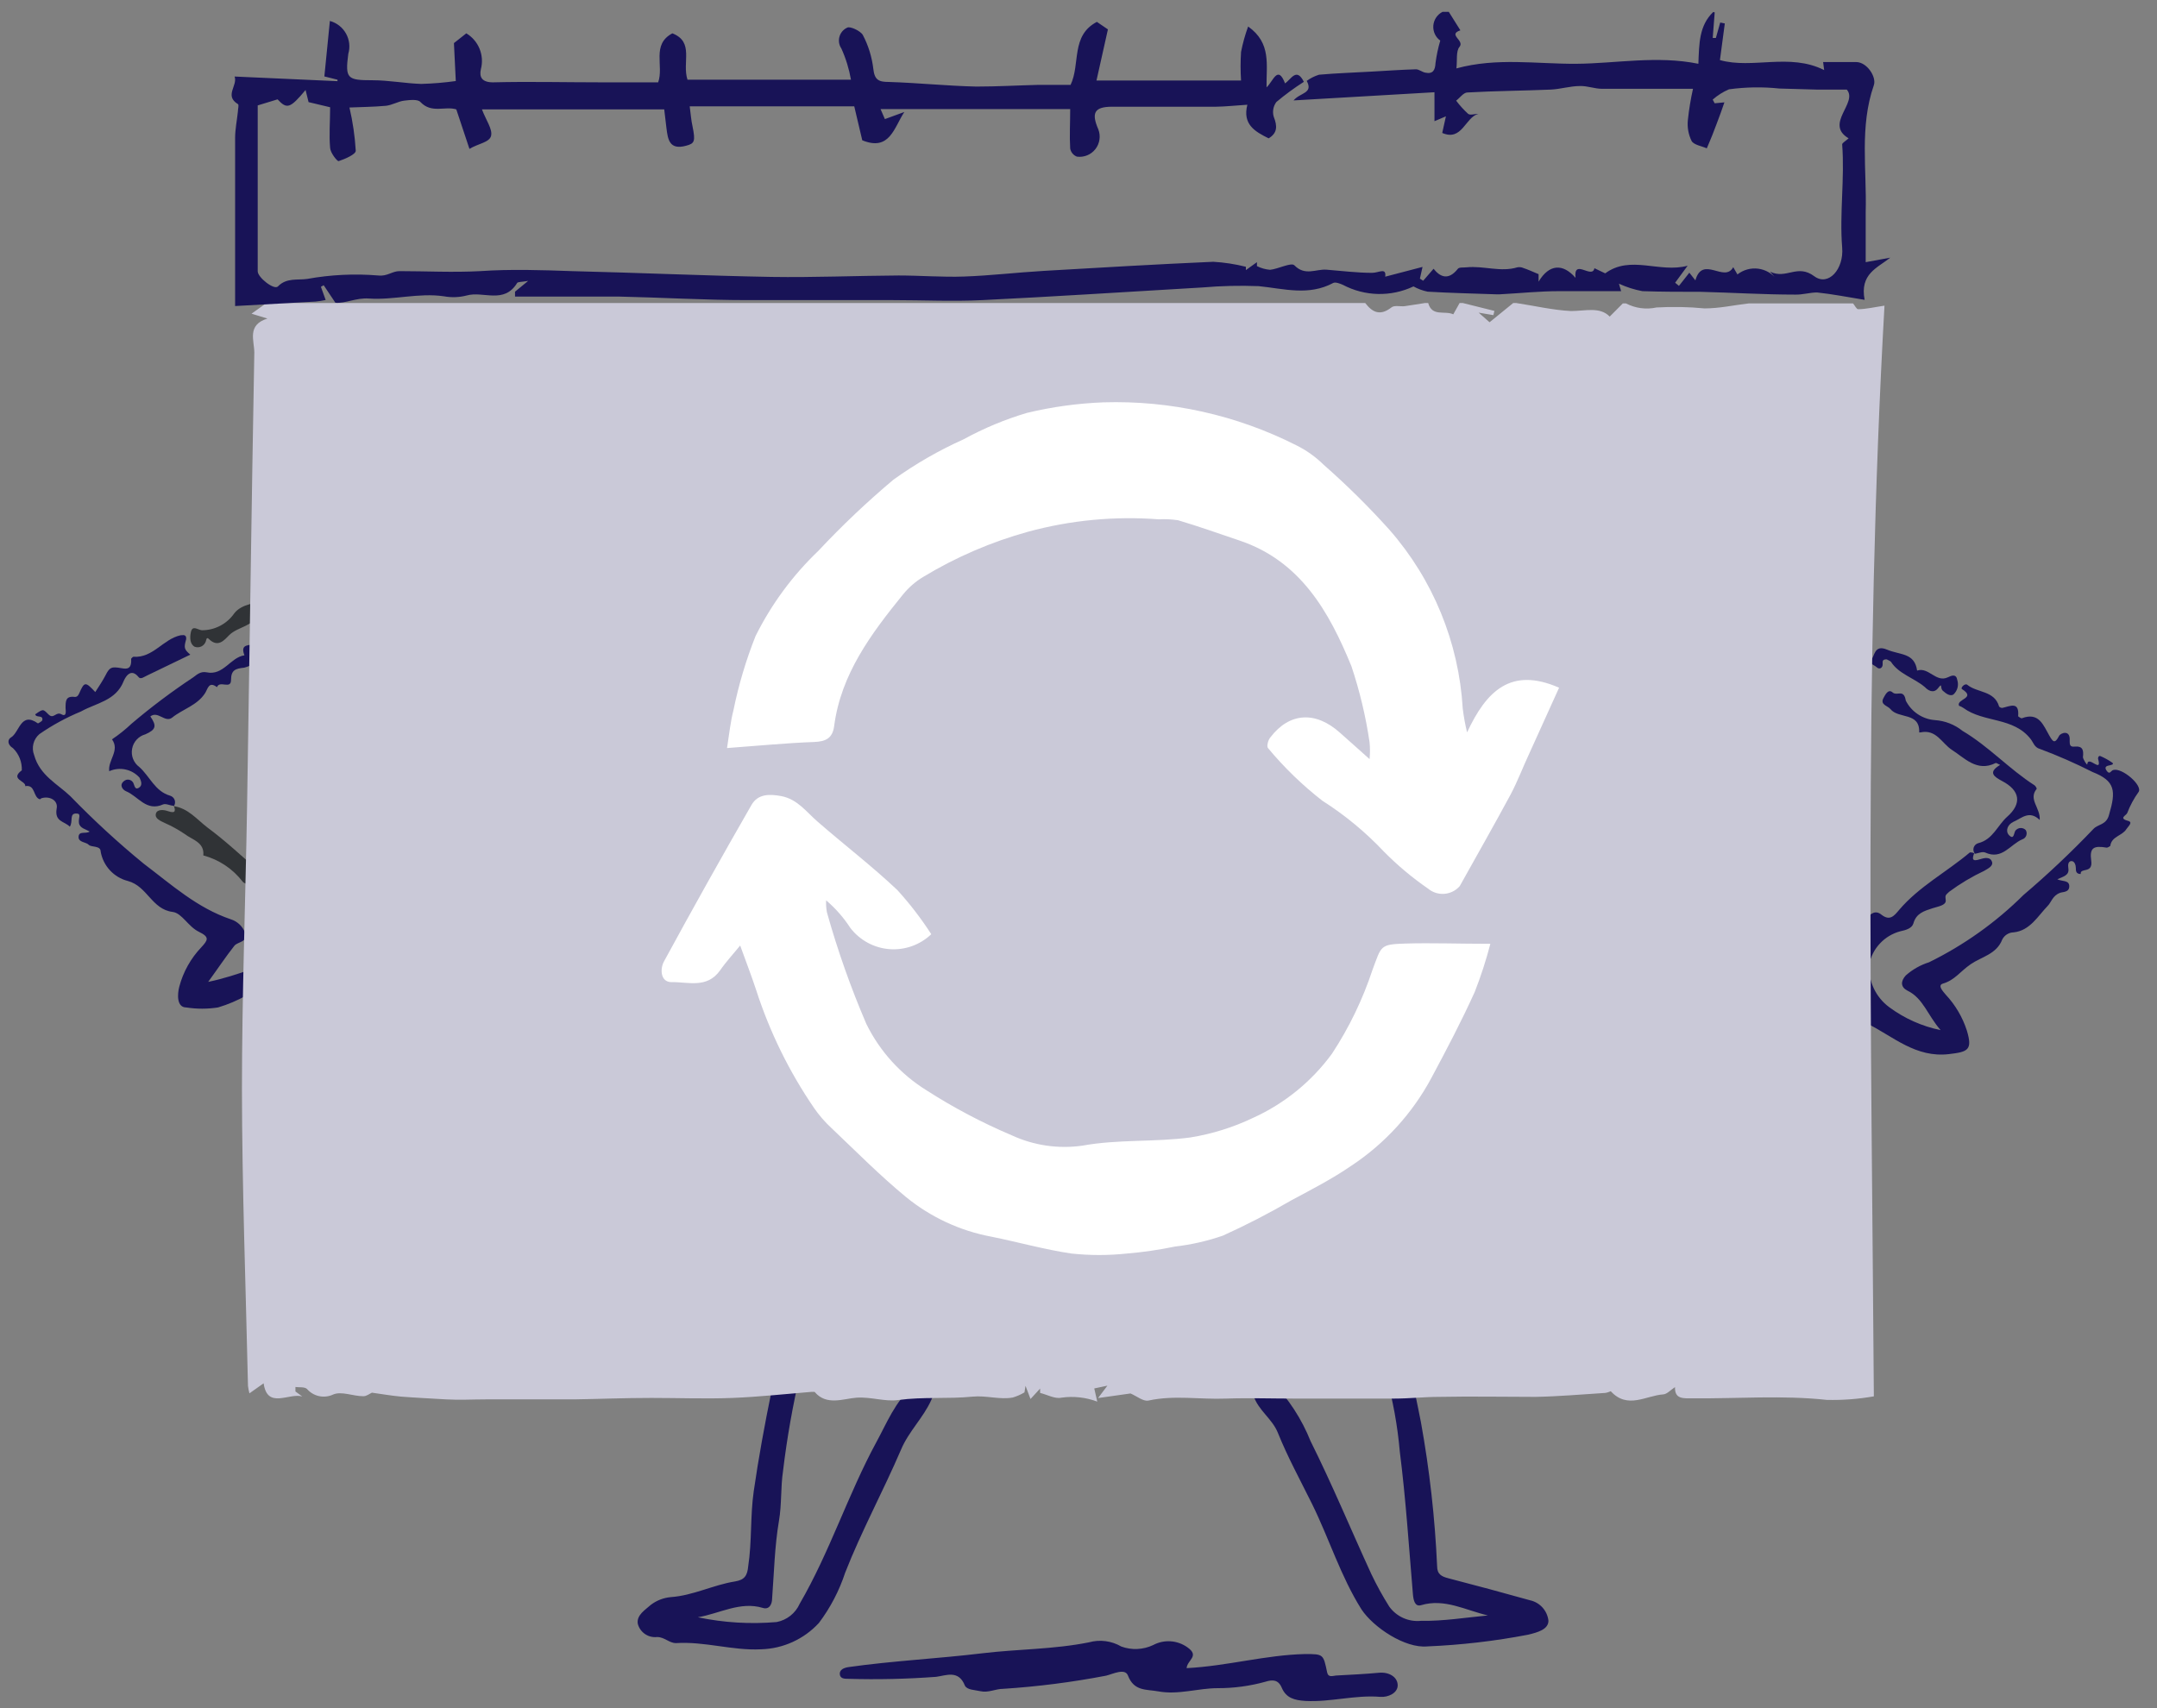 <svg xmlns="http://www.w3.org/2000/svg" width="101" height="80" viewBox="0 0 101 80">
    <rect x="0" y="0" width="101" height="80" fill="#808080" stroke="none"/>
    <g fill="none">
        <path fill="#181357" d="M69.668 75.657c-1.053-.247-2.025-.808-3.126-.481-.29.086-.357-.228-.382-.5-.19-2.234-.332-4.467-.615-6.688-.106-1.224-.327-2.434-.659-3.616-.074-.234-.246-.574.16-.814.652-.395.806.154.91.506.253.839.407 1.696.58 2.554.402 2.224.655 4.473.756 6.731 0 .39.222.488.53.568 1.28.333 2.553.673 3.821 1.03.462.1.809.486.862.957 0 .413-.517.549-.948.654-1.56.3-3.14.483-4.726.549-1.04.099-2.517-.888-3.077-1.728-.979-1.554-1.508-3.3-2.314-4.936-.548-1.11-1.145-2.196-1.606-3.344-.27-.666-.91-1.036-1.139-1.734-.129-.394.056-.444.247-.617.19-.172.332-.271.615-.037.78.8 1.395 1.745 1.81 2.783 1.02 2.042 1.895 4.159 2.848 6.232.249.522.529 1.029.837 1.518.34.47.902.723 1.477.666 1.046.019 2.093-.154 3.139-.253zM32.677 75.743c1.213.254 2.457.329 3.692.223.477-.093.88-.413 1.077-.858 1.41-2.425 2.259-5.115 3.588-7.565.492-.9.88-1.9 1.698-2.603.228-.204.376-.327.653-.05.277.278.406.272.221.679-.375.833-1.052 1.462-1.415 2.32-.831 1.937-1.846 3.8-2.616 5.763-.278.848-.694 1.644-1.23 2.357-.702.762-1.68 1.207-2.714 1.234-1.33.068-2.634-.377-3.982-.29-.314 0-.541-.29-.886-.284-.41.044-.792-.217-.898-.617-.074-.413.363-.666.615-.895.27-.204.592-.328.93-.358 1.052-.074 1.987-.573 3.008-.734.437-.074.573-.259.616-.71.178-1.166.092-2.344.258-3.51.228-1.58.517-3.147.837-4.708.093-.45 0-.969.419-1.29.123-.104.147-.48.461-.302.314.18.616.278.474.722-.359 1.524-.632 3.067-.818 4.622-.117.777-.056 1.554-.191 2.338-.203 1.19-.228 2.419-.32 3.628 0 .29-.142.543-.437.45-1.059-.32-2.019.266-3.04.438zM92.443 39.951c-.105.278-.105.413.27.29.18-.056.493-.142.567.142.043.185-.197.296-.37.401-.578.272-1.128.6-1.642.981-.191.179-.185.16-.16.401.024.24-.382.29-.616.37-.394.13-.763.229-.898.71-.068.234-.357.315-.616.37-.743.198-1.31.804-1.458 1.561-.04.78.314 1.53.942 1.993.714.529 1.535.895 2.406 1.074-.616-.704-.813-1.494-1.557-1.851-.32-.167-.32-.439-.074-.71.316-.28.687-.49 1.09-.617 1.635-.803 3.13-1.868 4.424-3.153 1.142-.97 2.232-2 3.267-3.085.216-.24.616-.179.739-.679.326-1.104.295-1.573-.775-1.993-.8-.406-1.622-.767-2.462-1.08-.258-.067-.314-.308-.43-.456-.807-1.049-2.204-.765-3.152-1.462-.065-.044-.135-.08-.209-.105-.135-.32.825-.346.142-.778-.093-.055.141-.296.246-.203.468.382 1.274.265 1.49 1.018.04.045.1.068.16.062.362-.08.793-.321.731.395 0 0 .13.104.173.092.806-.308 1.009.333 1.292.82.166.285.252.396.455 0 .068-.129.53-.308.493.223 0 .173 0 .308.221.284.4-.037.437.166.4.493 0 .087.197.407.203.333.037-.444.714.476.505-.259 0-.117.068-.142.11-.123.196.083.381.186.555.308.098.074-.043.105-.093.118-.16.03-.307.067-.166.265.142.197.19 0 .296-.037.412-.136 1.409.728 1.193 1.03-.218.303-.395.633-.529.981-.043.118-.424.247.043.37.24.068 0 .254-.086.39-.197.314-.695.332-.75.783 0 0-.118.086-.167.08-.615-.105-.812 0-.726.617.086.617-.53.302-.492.617-.228 0-.228-.154-.228-.278 0-.123-.055-.333-.21-.327-.153.007-.165.18-.14.346.048.32-.228.376-.518.506.222.11.56.03.56.327 0 .296-.314.259-.43.308-.357.13-.413.45-.585.617-.455.47-.825 1.154-1.588 1.234-.226.004-.431.132-.535.334-.265.69-.966.808-1.47 1.153-.506.346-.752.753-1.312.914-.258.08 0 .357.136.518.45.481.788 1.057.99 1.684.271.907.056.994-.836 1.099-1.564.185-2.616-.827-3.822-1.426-1.022-.5-1.268-1.931-.874-3.085.165-.664.45-1.291.843-1.85.173-.198.394-.408.69-.167.387.302.584.067.83-.229.936-1.098 2.222-1.77 3.311-2.69.03 0 .135 0 .203.043v-.012zM55.563 78.125c1.908-.099 3.692-.617 5.539-.66.867 0 .861 0 1.04.858.055.259.264.16.418.148.67-.037 1.342-.068 2.012-.13.468-.043.862.197.874.574.012.376-.45.586-.818.555-1.176-.099-2.32.253-3.496.191-.517-.03-.91-.135-1.114-.617-.166-.394-.443-.382-.763-.283-.727.202-1.479.304-2.233.302-.936 0-1.847.327-2.8.148-.554-.099-1.12 0-1.404-.734-.135-.364-.683-.087-1.021 0-1.594.306-3.205.513-4.825.617-.363 0-.689.197-1.07.11-.259-.06-.616-.055-.72-.258-.296-.753-.88-.475-1.348-.414-1.366.102-2.736.133-4.105.093-.178 0-.387 0-.406-.216-.018-.216.203-.302.406-.333 2.086-.296 4.191-.395 6.277-.648 1.656-.198 3.336-.18 4.985-.512.51-.142 1.056-.07 1.514.197.485.177 1.021.152 1.489-.068.512-.274 1.134-.233 1.606.105.59.414-.012.593-.037.975zM4.197 38.945c-.19-.117-.455-.154-.499-.395-.043-.24.148-.462-.153-.45-.302.012-.117.383-.277.617-.246-.26-.72-.222-.616-.84.086-.406-.35-.616-.726-.487 0 0-.043.044-.055.044-.333-.087-.197-.704-.69-.617.044-.247-.732-.315-.16-.74.015-.386-.132-.76-.406-1.031-.307-.191-.24-.432-.104-.506.406-.24.455-1.234 1.267-.66 0 0 .191-.093.204-.155.043-.259-.29-.092-.333-.271.376-.26.363-.253.616 0 .252.253.35-.148.615 0s.19-.21.19-.284c0-.34 0-.586.438-.53.11 0 .16-.075.203-.173.24-.55.289-.55.75-.056.173-.271.351-.53.493-.808.141-.278.234-.352.437-.346.35 0 .794.278.75-.407 0 0 .074-.092.105-.092.917.068 1.397-.833 2.21-1.006.104 0 .184-.037.246.055.023.06.023.126 0 .186-.093.345-.074.425.209.666l-2.019.975c-.129.055-.301.203-.4.08-.394-.494-.658.08-.701.185-.363.926-1.293 1.024-1.994 1.42-.686.283-1.34.638-1.95 1.06-.286.242-.385.64-.247.988.27.962 1.102 1.35 1.698 1.925 1.084 1.118 2.23 2.173 3.434 3.159 1.293.975 2.499 2.073 4.08 2.604.301.096.543.322.659.617.166.456-.326.42-.493.617-.4.506-.763 1.055-1.23 1.696 1.452-.302 2.664-.882 4.11-1.277-.294.436-.683.799-1.138 1.061-.722.653-1.58 1.136-2.51 1.413-.494.077-.997.077-1.49 0-.45 0-.418-.617-.326-.968.183-.695.539-1.332 1.034-1.851.307-.334.4-.475-.111-.722-.51-.247-.794-.876-1.23-.932-.985-.123-1.182-1.203-2.1-1.45-.657-.167-1.156-.706-1.273-1.376 0-.296-.443-.191-.56-.32-.117-.13-.499-.106-.474-.383.025-.278.332-.111.517-.235z"/>
        <path fill="#181357" d="M8.135 37.736c-.166 0-.363-.117-.498-.062-.788.352-1.17-.388-1.735-.617-.16-.068-.327-.29-.105-.469.064-.06.153-.087.24-.072.086.014.162.069.203.146.062.118.068.346.258.235.191-.111.111-.321.037-.475-.357-.4-.932-.523-1.421-.303-.068-.518.51-.968.13-1.493.323-.216.628-.46.91-.728.922-.783 1.89-1.51 2.898-2.178.185-.142.351-.284.616-.234.794.172 1.114-.697 1.778-.796-.228-.574.265-.438.523-.543.259-.105.339.136.443.271.105.136 0 .327-.141.426-.248.197-.532.342-.837.426-.4.043-.616.105-.616.574s-.535 0-.658.339c-.388-.296-.43.086-.56.284-.37.574-1.04.74-1.538 1.141-.333.26-.665-.333-1.022-.055.308.45.265.617-.234.839-.32.087-.56.35-.62.676-.061.326.07.658.337.854.492.438.732 1.141 1.446 1.345.098.03.175.104.21.2.033.096.02.203-.037.287l-.007-.018zM92.462 39.97c-.06-.083-.076-.19-.042-.287.035-.096.115-.17.214-.195.683-.172.898-.833 1.348-1.234.701-.617.615-1.234-.24-1.678-.351-.191-.69-.395-.087-.753-.092-.037-.178-.105-.215-.086-.874.438-1.465-.253-2.043-.617-.48-.315-.726-.975-1.47-.82-.021.005-.042.005-.062 0 .037-.963-.973-.618-1.348-1.093-.142-.166-.499-.197-.32-.524.08-.142.215-.438.425-.253.209.185.523-.185.615.382.263.522.779.868 1.36.913.474.031.928.208 1.298.506 1.231.728 2.185 1.79 3.373 2.549.049.037.11.148.098.166-.406.494.185.889.142 1.456-.486-.469-.837-.086-1.231.087-.265.123-.388.413-.215.617.27.277.221-.148.332-.229.06-.063.144-.098.23-.098.088 0 .171.035.231.098.046.077.054.17.023.255-.03.084-.098.149-.183.177-.566.235-.947.981-1.741.617-.13-.055-.326.037-.492.062v-.018z"/>
        <path fill="#303336" d="M8.117 37.754c.683.087 1.095.617 1.594 1 .837.617 1.612 1.345 2.406 2.036.211.15.365.368.437.617.043.216-.154.414-.246.278-.253-.389-.745-.167-.942-.389-.463-.603-1.112-1.037-1.846-1.234.062-.617-.517-.728-.868-1-.295-.2-.608-.374-.935-.518-.203-.098-.474-.203-.419-.432.056-.228.382-.19.567-.123.4.136.344-.05.264-.302l-.012.067zM9.446 29.517c.609.004 1.18-.294 1.526-.795.333-.432 1.04-.513 1.619-.574.209 0 .184.376.381.543.197.166-.11.234-.215.302-.363.24-.283-.056-.339-.265-.055-.21-.258-.08-.295 0-.27.617-.972.617-1.378 1.005-.24.241-.53.617-.96.198-.13-.136-.123.068-.154.123-.038.1-.113.181-.21.225-.097.044-.208.048-.307.01-.228-.124-.228-.438-.179-.673.074-.351.296-.13.511-.099z"/>
        <path fill="#181357" d="M88.345 30.881c-.179 0-.203.05-.191.216.012.167-.136.284-.277.154-.142-.13-.437-.191-.265-.345.173-.155.136-.74.745-.482.61.26 1.292.136 1.41.982.54-.186.88.58 1.44.314.178-.086.393-.173.442.13.077.243.005.508-.184.678-.154.093-.345-.043-.493-.178-.147-.136 0-.408-.221-.124-.222.284-.486.093-.616-.043-.504-.432-1.23-.617-1.593-1.19-.062-.056-.148-.081-.197-.112z"/>
        <path fill="#CAC9D8" d="M68.345 14.191h.147l1.483.37-.049.198-.69-.117.512.45 1.107-.9h.142c.855.129 1.71.332 2.566.375.665 0 1.354-.215 1.81.26l.615-.617h.147c.44.229.945.296 1.428.19.75-.043 1.504-.029 2.252.044.69 0 1.379-.154 2.068-.234h4.886c.08.098.166.277.24.271.351 0 .696-.086 1.231-.167-.966 17.104-.615 34.084-.498 51.082-.726.128-1.461.183-2.197.167-2.093-.228-4.185-.056-6.271-.074-.45 0-.862.05-.843-.525-.203.13-.37.327-.548.34-.812.055-1.674.71-2.461-.148 0 0-.167.074-.259.08-1.09.068-2.178.166-3.268.185-1.501 0-3.003-.03-4.51 0-.696 0-1.397.08-2.099.08H60.61c-1.064 0-2.135-.037-3.194 0-1.23.05-2.43-.173-3.643.093-.24.05-.547-.21-.837-.333l-1.52.215.437-.58-.615.13.141.617c-.535-.202-1.113-.266-1.68-.185-.301.068-.664-.142-.996-.222v-.204l-.45.488-.234-.617-.049.308c-.172.102-.356.183-.547.24-.616.112-1.231-.104-1.877-.042-1.151.117-2.32 0-3.49.16-.615.086-1.261-.154-1.944-.111-.616.043-1.41.395-1.97-.272H38c-1.23.1-2.462.235-3.692.284-1.231.05-2.542 0-3.81 0-1.267 0-2.418.05-3.624.068h-4.136c-.615 0-1.23.037-1.846 0-.615-.037-1.409-.074-2.117-.13-.461-.043-.923-.123-1.36-.184-.11.049-.258.172-.406.166-.474 0-1.021-.247-1.409-.08-.423.199-.927.09-1.23-.265-.124-.1-.352-.062-.536-.087v.21l.32.234c-.616-.185-1.637.617-1.81-.617l-.664.47c-.031-.114-.054-.23-.068-.346-.104-4.628-.277-9.255-.283-13.87 0-4.424.166-8.854.24-13.278.117-7.084.21-14.191.339-21.25 0-.555-.357-1.296.615-1.592l-.745-.228.702-.5h51.446c.339.444.702.617 1.23.204.136-.111.426-.031.616-.056.32-.043.616-.099.954-.148h.148c.184.66.781.34 1.175.53l.296-.53z"/>
        <path fill="#181357" d="M80.29.58l-.093 1.197h.148l.203-.722.215.043-.228 1.716c1.52.431 3.262-.346 4.88.468l-.049-.376h1.545c.51 0 .966.703.83 1.086-.676 1.944-.326 3.949-.381 5.93v2.356l1.15-.21c-.615.488-1.433.76-1.2 1.975-.824-.136-1.525-.271-2.227-.346-.338 0-.683.112-1.028.1-1.47 0-2.947-.093-4.424-.13-.905 0-1.816 0-2.726-.031-.38-.07-.751-.189-1.102-.352 0-.037.03.117.105.352h-2.893c-.941 0-1.846.099-2.8.148h-.147c-1.077-.037-2.148-.062-3.219-.124-.232-.048-.456-.131-.664-.246-1.052.498-2.277.47-3.305-.074-.142-.062-.35-.142-.455-.087-1.151.617-2.308.266-3.49.148-.878-.034-1.758-.014-2.633.062l-.511.03c-3.262.192-6.523.402-9.791.562-1.39.068-2.788 0-4.178 0h-6.819c-2.012 0-4.025-.123-6.037-.166h-4.85v-.229l.616-.505c-.32.055-.486.043-.517.098-.615 1.006-1.587.364-2.363.586-.35.09-.715.102-1.07.037-1.182-.172-2.351.186-3.502.105-.615-.043-1.102.24-1.575.198l-.548-.82-.13.073.222.617c-.154.033-.31.058-.467.074l-3.773.21v-3.912V6.46c0-.407.086-.814.13-1.234 0-.123.061-.32 0-.352-.647-.395 0-.863-.154-1.29l4.818.217v-.068l-.615-.154.258-2.598c.32.086.593.299.755.59.163.29.201.633.107.953-.154 1.166-.043 1.234 1.138 1.234.757 0 1.52.148 2.277.172.542-.015 1.082-.06 1.619-.135l-.087-1.777.579-.457c.576.344.854 1.029.683 1.678-.086.377.055.617.566.617 1.692-.043 3.385 0 5.077 0h2.658c.277-.771-.326-1.77.665-2.295 1.04.407.443 1.357.708 2.172h7.655c-.088-.504-.239-.996-.45-1.462-.11-.161-.143-.363-.09-.551.052-.188.184-.344.362-.424.123-.08.615.142.732.34.26.493.426 1.03.492 1.585.056.53.259.617.733.617 1.366.043 2.72.185 4.086.216.972 0 1.944-.056 2.923-.08h1.495c.468-.982 0-2.302 1.231-2.95l.517.352-.535 2.394h6.769c-.029-.446-.029-.893 0-1.339.08-.405.19-.803.332-1.19 1.102.783.843 1.8.862 2.85.313-.284.523-1.074.867-.185.29-.204.536-.76.88-.074-.448.286-.878.601-1.286.944-.15.2-.195.458-.123.697.172.432.172.759-.24 1.006-.646-.321-1.23-.654-.997-1.574-.53.031-.997.087-1.47.093H52.08c-.843 0-.985.29-.652 1.061.12.311.068.663-.138.926-.206.262-.535.396-.865.351-.163-.063-.281-.205-.314-.376-.037-.617 0-1.179 0-1.851h-8.88l.203.469.91-.333c-.486.74-.682 1.85-1.969 1.326L40 4.98h-7.705c.05.37.068.654.13.926.147.722.098.814-.302.92-.775.209-.85-.285-.917-.828-.037-.327-.074-.654-.104-.876h-8.536c.197.518.499.92.43 1.234-.067.315-.614.37-1.014.617l-.616-1.85c-.523-.167-1.157.209-1.68-.346-.13-.142-.51-.093-.77-.062-.258.03-.56.21-.848.24-.616.056-1.231.056-1.705.08.156.666.254 1.343.295 2.025 0 .172-.504.388-.806.487-.067 0-.375-.376-.394-.617-.055-.617 0-1.234 0-1.907l-1.009-.24-.141-.568c-.726.87-.874.907-1.311.438l-.93.284V12.704c0 .29.77.895.948.71.4-.42.936-.284 1.373-.352 1.096-.198 2.213-.252 3.323-.16.43.049.646-.204.997-.204 1.23 0 2.51.068 3.772 0 1.44-.099 2.892-.05 4.308 0 3.114.074 6.221.216 9.335.271 1.982.031 3.97-.055 5.95-.067 1.029 0 2.056.086 3.078.049 1.23-.043 2.461-.191 3.729-.265 2.64-.155 5.286-.309 7.932-.426.515.03 1.026.109 1.526.234v.155l.517-.37v.184c.193.097.402.155.616.173.394-.043.99-.358 1.138-.21.499.513 1.01.167 1.502.204.714.056 1.427.148 2.135.148.32 0 .677-.265.616.18l1.747-.457-.123.549.154.098.486-.561c.308.389.696.561 1.139 0 .061-.08.27-.05.412-.068.794-.08 1.588.24 2.375 0 .098-.018.2-.005.29.037.203.068.406.16.701.284v.352c.492-.827 1.139-.864 1.73-.18-.105-.931.78.08.885-.45l.505.24c1.188-.875 2.535 0 3.859-.357l-.585.796.178.148.487-.617.283.358c.338-1.197 1.36.136 1.772-.617l.197.34c.275-.217.626-.314.973-.269.347.045.662.229.873.509l-.32-.37c.77.376 1.274-.383 2.074.216.658.487 1.39-.334 1.304-1.345-.129-1.61.124-3.221 0-4.832 0-.068.16-.154.302-.283-1.145-.68.455-1.666-.086-2.283H85.07l-1.754-.05c-.784-.083-1.576-.07-2.357.037-.278.119-.536.281-.763.482l.092.172.456-.043c-.068.191-.117.346-.173.494-.129.345-.258.697-.394 1.042-.08.204-.172.408-.258.617-.246-.11-.615-.16-.714-.351-.148-.302-.207-.64-.172-.975.052-.492.132-.98.24-1.462h-4.259c-.344 0-.689-.142-1.033-.13-.462 0-.917.148-1.373.167-1.298.055-2.597.061-3.895.135-.185 0-.35.247-.53.383.168.223.355.43.56.617.105.08.314 0 .48 0-.615.16-.762 1.302-1.692.895l.173-.778-.536.228V4.32l-6.597.383c.302-.37.936-.321.616-.914.174-.129.37-.227.578-.29.83-.074 1.668-.098 2.499-.148.677-.037 1.353-.086 2.037-.105.141 0 .283.124.43.155.37.08.468-.118.486-.45.047-.356.121-.706.222-1.05-.223-.16-.346-.427-.325-.702.022-.274.184-.518.43-.643h.295l.542.864c-.616.204.221.475-.044.778-.166.203-.098.617-.141 1.005 1.895-.518 3.766-.203 5.612-.216 1.846-.012 3.773-.395 5.717 0 .037-.938.03-1.789.696-2.425l.067.019z"/>
        <path fill="#FFF" d="M68.695 34.3c.899-1.926 2.043-3.086 4.308-2.092-.492 1.08-.941 2.073-1.397 3.085-.29.617-.548 1.308-.88 1.93-.775 1.438-1.581 2.851-2.375 4.277-.38.436-1.04.488-1.483.117-.742-.512-1.435-1.092-2.068-1.734-.858-.91-1.825-1.71-2.88-2.381-.936-.728-1.79-1.555-2.548-2.468-.067-.075 0-.377.117-.506.893-1.167 2.117-1.234 3.256-.21.43.388.861.759 1.384 1.234.026-.263.026-.527 0-.79-.178-1.21-.462-2.4-.849-3.56-1.046-2.554-2.388-4.936-5.255-5.892-.948-.321-1.902-.66-2.862-.945-.3-.045-.602-.06-.905-.043-2.057-.158-4.126.038-6.116.58-1.73.478-3.387 1.192-4.924 2.123-.353.214-.667.488-.929.808-1.501 1.851-2.91 3.733-3.23 6.17-.074.568-.388.728-.942.747-1.317.049-2.628.179-4.074.284.105-.66.16-1.235.302-1.777.241-1.185.587-2.345 1.033-3.468.742-1.492 1.738-2.843 2.942-3.992 1.104-1.18 2.278-2.292 3.514-3.332 1.031-.74 2.134-1.375 3.292-1.894.94-.515 1.933-.929 2.96-1.234 1.173-.282 2.37-.447 3.576-.494 3.128-.097 6.232.593 9.027 2.006.477.235.913.545 1.293.919 1.084.953 2.111 1.968 3.076 3.042 2.043 2.33 3.251 5.276 3.434 8.372.046.376.114.75.203 1.117zM69.785 44.202c-.2.767-.444 1.521-.733 2.258-.615 1.358-1.31 2.684-2.018 4.005-.89 1.668-2.18 3.086-3.754 4.128-.898.617-1.846 1.104-2.812 1.622-1.04.605-2.11 1.157-3.206 1.654-.728.252-1.481.424-2.247.512-.743.155-1.495.264-2.252.327-.861.092-1.73.092-2.59 0-1.231-.179-2.5-.537-3.755-.79-1.462-.273-2.833-.91-3.987-1.85-1.231-1.013-2.351-2.148-3.502-3.24-.299-.277-.567-.585-.8-.92-1.172-1.708-2.09-3.579-2.726-5.552-.228-.692-.492-1.37-.745-2.074-.295.364-.652.747-.947 1.173-.616.857-1.502.524-2.265.543-.523 0-.548-.617-.357-.969 1.342-2.468 2.708-4.911 4.099-7.33.301-.524.843-.518 1.403-.413.75.148 1.163.734 1.68 1.184 1.23 1.074 2.554 2.086 3.747 3.215.586.644 1.117 1.335 1.588 2.067-.525.502-1.238.756-1.961.7-.723-.057-1.389-.419-1.83-.996-.313-.483-.694-.917-1.132-1.29-.01.188.003.376.037.562.499 1.78 1.116 3.527 1.846 5.226.633 1.288 1.617 2.37 2.837 3.122 1.26.808 2.586 1.507 3.963 2.091 1.036.48 2.188.649 3.317.488 1.65-.303 3.379-.16 5.052-.383 1.02-.165 2.01-.474 2.942-.92 1.468-.666 2.74-1.701 3.692-3.004.801-1.219 1.438-2.538 1.896-3.924.424-1.123.332-1.197 1.538-1.234 1.206-.037 2.505.012 3.982.012z"/>
    </g>
</svg>
